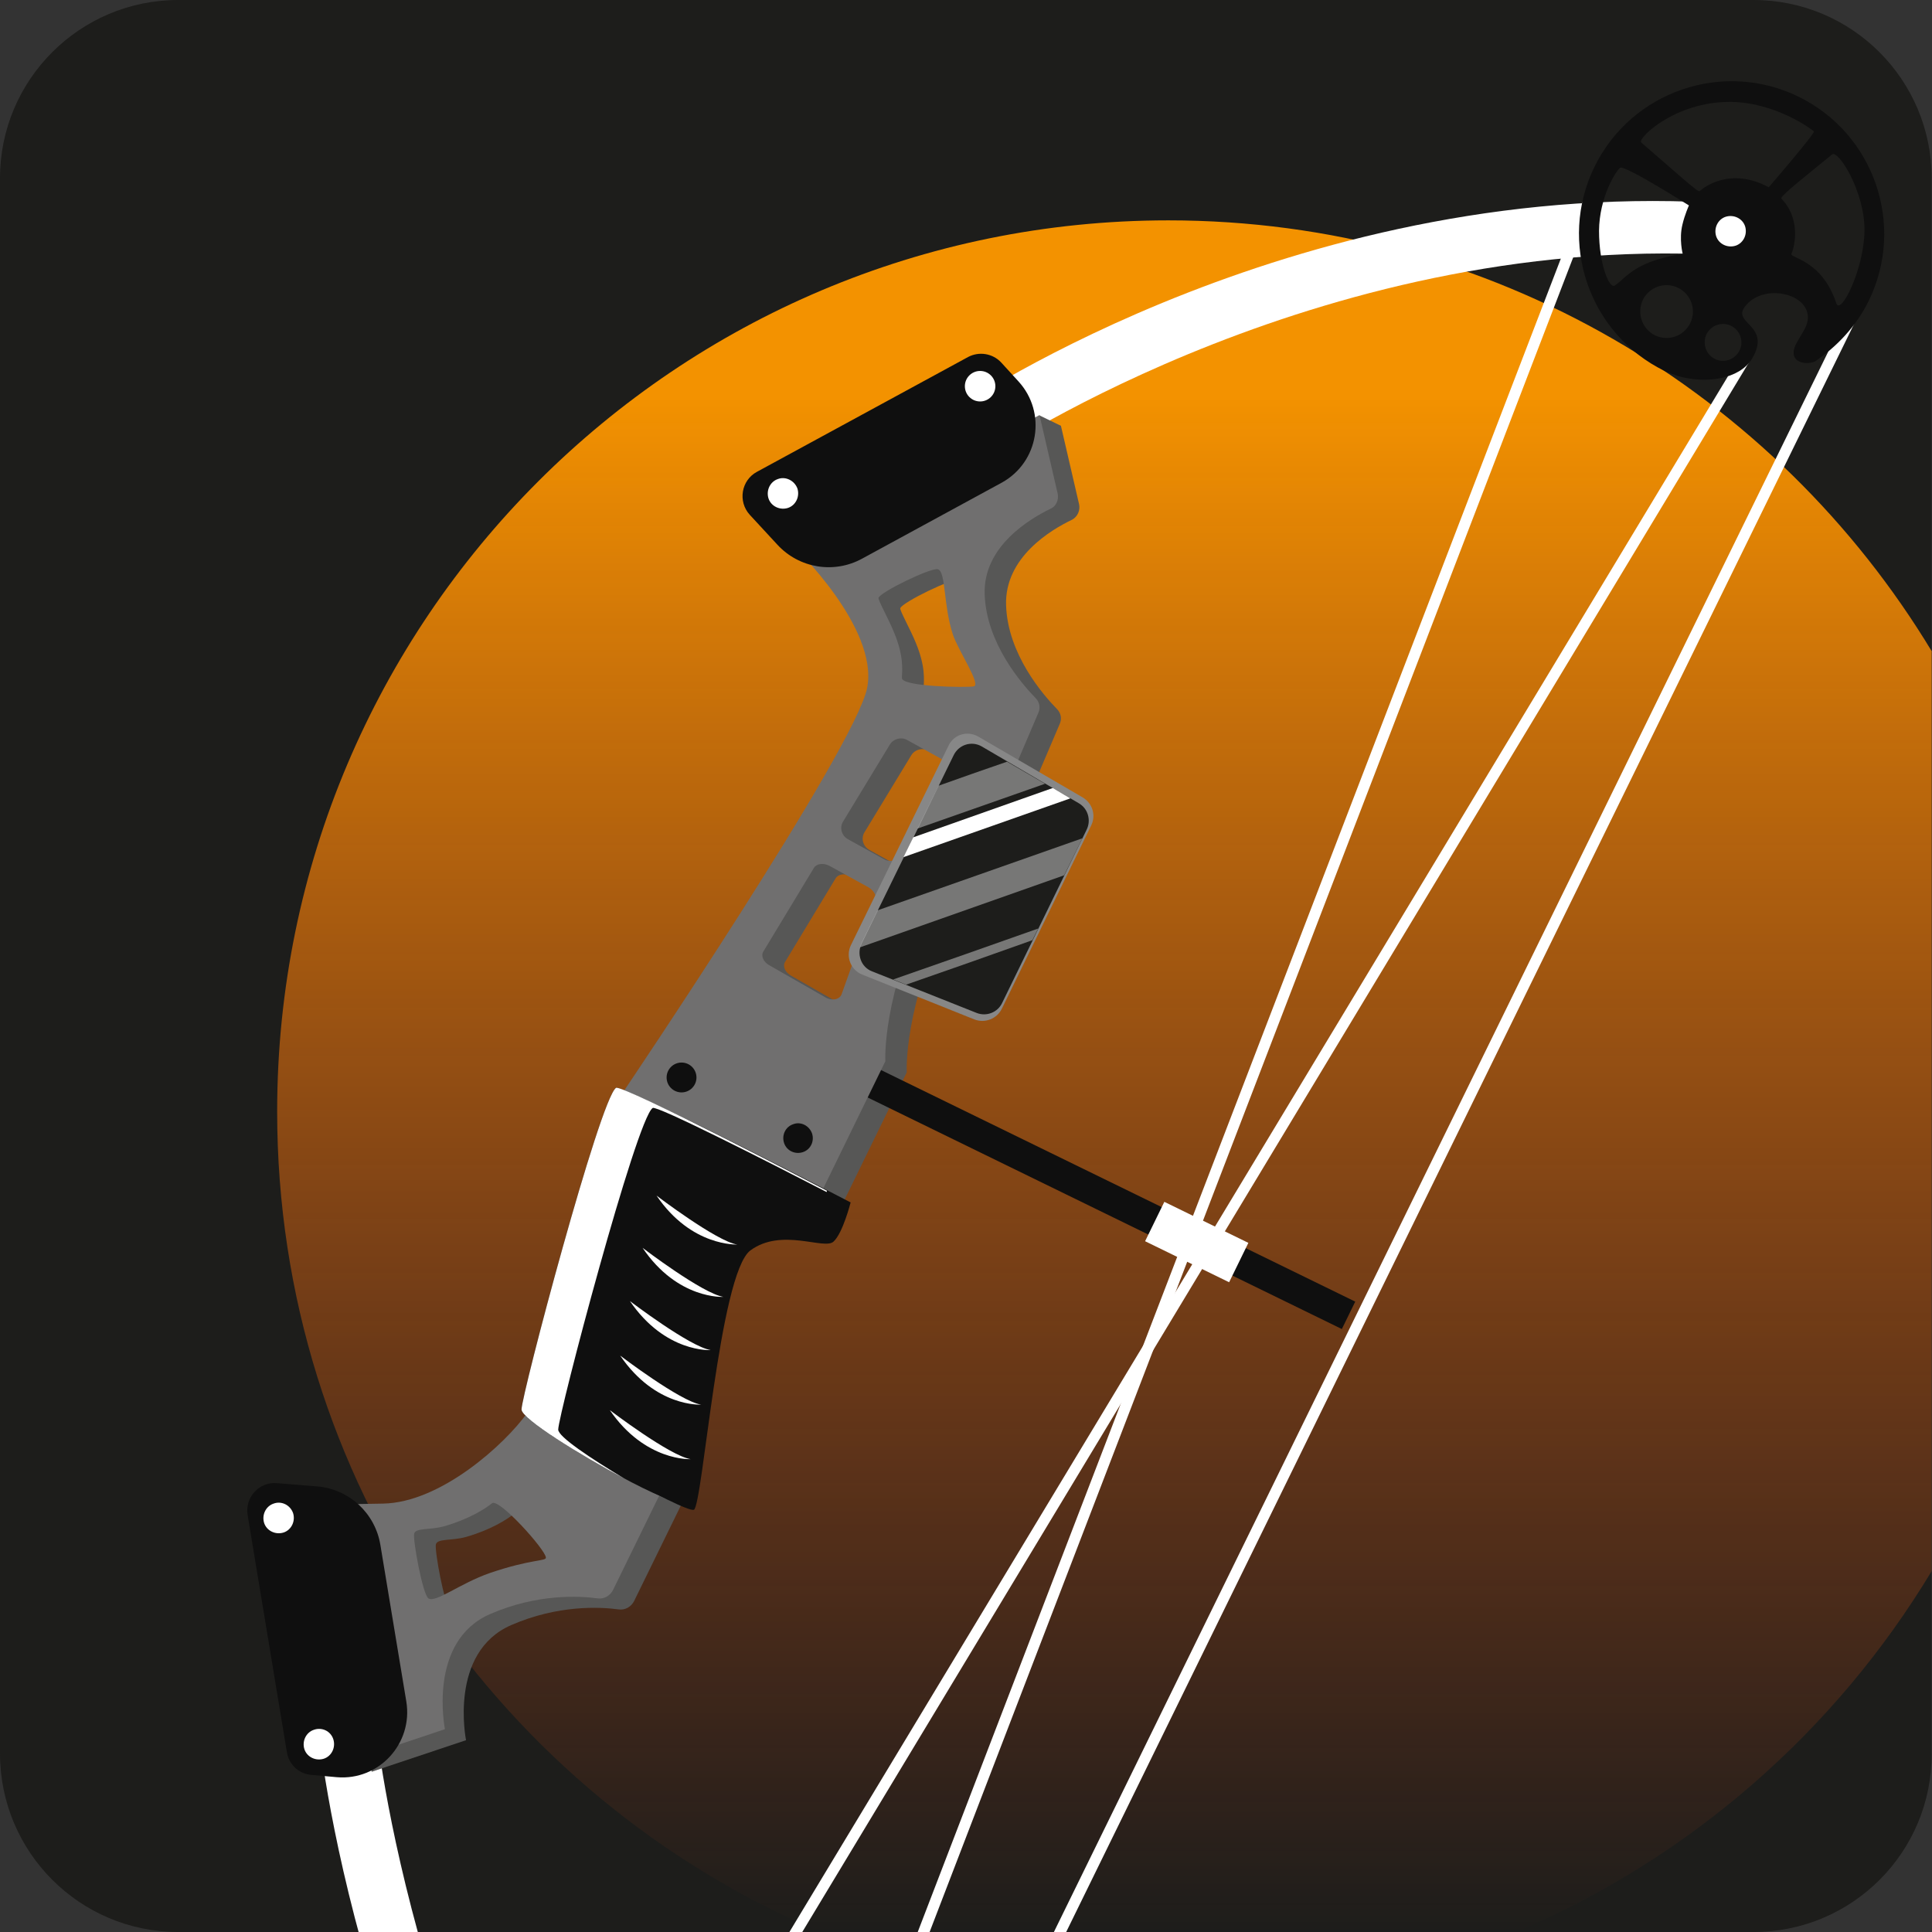 <?xml version="1.0" encoding="utf-8"?>
<!-- Generator: Adobe Illustrator 24.1.2, SVG Export Plug-In . SVG Version: 6.00 Build 0)  -->
<svg version="1.1" id="Layer_1" xmlns="http://www.w3.org/2000/svg" xmlns:xlink="http://www.w3.org/1999/xlink" x="0px" y="0px"
	 viewBox="0 0 595.3 595.3" style="enable-background:new 0 0 595.3 595.3;" xml:space="preserve">
<rect x="0" y="0" width="595.3" height="595.3" fill="#333333" stroke="none"/>
<style type="text/css">
	.st0{fill:#FFFFFF;}
	.st1{fill:#DADADA;}
	.st2{opacity:0.29;}
	.st3{opacity:0.65;clip-path:url(#SVGID_2_);fill:url(#SVGID_3_);}
	.st4{clip-path:url(#SVGID_5_);}
	.st5{fill:#575756;}
	.st6{fill:#BE1622;}
	.st7{fill:#706F6F;}
	.st8{fill:#0F0F0F;}
	.st9{fill:#E6332A;}
	.st10{fill:#3C3C3B;}
	.st11{fill:#5C5C5C;}
	.st12{fill:#1D1D1B;}
	.st13{fill:#878787;}
	.st14{fill:#9D9D9C;}
	.st15{fill:#1D71B8;}
	.st16{fill:url(#SVGID_6_);}
	.st17{clip-path:url(#SVGID_8_);}
	.st18{fill:#F39200;}
	.st19{fill:#FFA400;}
	.st20{opacity:0.4;fill:#FFFFFF;}
	.st21{opacity:0.2;fill:#1D1D1B;}
	.st22{fill:#F9B233;}
	.st23{fill:#F9C433;}
	.st24{clip-path:url(#SVGID_10_);}
	.st25{fill:url(#SVGID_11_);}
	.st26{clip-path:url(#SVGID_13_);}
	.st27{fill:url(#SVGID_14_);}
	.st28{clip-path:url(#SVGID_16_);}
	.st29{clip-path:url(#SVGID_18_);}
	.st30{fill:#008D36;}
	.st31{fill:#006633;}
	.st32{opacity:0.2;clip-path:url(#SVGID_18_);fill:#1D1D1B;}
	.st33{clip-path:url(#SVGID_20_);}
	.st34{fill:#FFED00;}
</style>
<g>
	<path class="st12" d="M540.3,595.3H54.9C24.6,595.3,0,570.7,0,540.3V54.9C0,24.6,24.6,0,54.9,0h485.4c30.3,0,54.9,24.6,54.9,54.9
		v485.4C595.3,570.7,570.7,595.3,540.3,595.3z"/>
	<linearGradient id="SVGID_2_" gradientUnits="userSpaceOnUse" x1="340.367" y1="67.861" x2="340.367" y2="595.276">
		<stop  offset="0.103" style="stop-color:#F39200"/>
		<stop  offset="1" style="stop-color:#E94E1B;stop-opacity:0"/>
	</linearGradient>
	<path style="fill:url(#SVGID_2_);" d="M595.3,200.8C547.2,121.1,459.8,67.9,360,67.9c-151.6,0-274.6,122.9-274.6,274.6
		c0,113.6,69,211.1,167.4,252.8h214.4c53.5-22.7,98.3-61.9,128-111.2V200.8z"/>
	<g>
		<defs>
			<path id="SVGID_15_" d="M540.3,595.3H54.9C24.6,595.3,0,570.7,0,540.3V54.9C0,24.6,24.6,0,54.9,0h485.4
				c30.3,0,54.9,24.6,54.9,54.9v485.4C595.3,570.7,570.7,595.3,540.3,595.3z"/>
		</defs>
		<clipPath id="SVGID_3_">
			<use xlink:href="#SVGID_15_"  style="overflow:visible;"/>
		</clipPath>
		<g style="clip-path:url(#SVGID_3_);">
			<g>
				<path class="st0" d="M538.9,78.5c-0.9,0.3-1.9,0.4-2.9,0.4c-125.7-9-229.8,60.8-230.8,61.5c-3.3,2.2-7.7,1.4-10-1.9
					c-2.2-3.3-1.4-7.7,1.9-10c4.4-3,109.1-73.4,240-64c4,0.3,6.9,3.7,6.6,7.7C543.5,75.2,541.6,77.6,538.9,78.5z"/>
				<path class="st0" d="M201.4,773c-3,1-6.4,0-8.3-2.8c-80.5-119.3-91.2-232.8-91.6-237.6c-0.3-4,2.6-7.4,6.5-7.8
					c4-0.3,7.4,2.6,7.8,6.5c0.1,1.1,10.9,114.8,89.2,230.8c2.2,3.3,1.4,7.8-1.9,10C202.6,772.5,202,772.8,201.4,773z"/>
				<path class="st5" d="M332.5,155.4l-5.6-24.2l-6.6-3.2l-69.3,43.6c0,0,26.4,25.1,22.8,43.7c-3.6,18.6-75.2,124.6-75.2,124.6
					S176,429,169,438.7c-6.9,9.7-26.7,27.7-44.5,28c-17.8,0.3-28.9,0.5-28.9,0.5l16.3,79.6l31.7-10.6c0,0-5.5-27.1,14-35.5
					c14.3-6.2,27.2-5.6,33-4.8c2,0.3,3.9-0.8,4.8-2.6l18.4-37.6l13.7-84.6l20.3,8.5l4.2-1.2c2.9-0.8,5.4-2.9,6.7-5.6l20.7-42.4
					c0,0-1.2-20.1,13.8-50.8c15.8-32.5,27-41.7,27-41.7l6.4-15c0.6-1.5,0.3-3.1-0.8-4.3c-4.4-4.5-15.3-17-15.8-32.1
					c-0.5-14.8,13.9-23.3,20.4-26.4C332,159.2,332.9,157.3,332.5,155.4z M157.6,488c-9.2,3.2-16.7,9.3-18.9,7.8
					c-1.8-1.3-4.8-18-4.4-19.9c0.4-1.9,4.8-1.1,9.2-2.3c7.7-2.2,12.7-5.4,14.8-7.1c2.1-1.7,16.4,14.2,16.6,16.7
					C175,484.3,170.5,483.5,157.6,488z M276.4,280.6l-10.4,29c-0.6,1.6-3,2.1-5,0.9l-17.3-9.9c-1.8-1-2.6-2.9-1.8-4.2l15.6-25.8
					c0.8-1.3,2.9-1.6,4.8-0.6l12,6.6C276,277.7,276.8,279.3,276.4,280.6z M298.8,243l-14.4,23.7c-1.1,1.8-3.5,2.4-5.3,1.4l-11.2-6.2
					c-2-1.1-2.7-3.6-1.5-5.5l14.4-23.7c1.1-1.8,3.5-2.4,5.3-1.4l11.2,6.2C299.3,238.5,300,241,298.8,243z M306.7,214.7
					c-2.5,0.4-22.2,0.1-22.1-2.6c0.1-2.7,0.6-6.7-2.4-14c-1.7-4.2-5-10-4.8-10.7c0.6-1.8,16.2-9.4,18.3-8.8
					c2.5,0.8,1.6,10.9,4.6,20.1C302,203.8,309.2,214.3,306.7,214.7z"/>
				<path class="st0" d="M535.3,76.8c-0.9,0.3-1.9,0.4-2.9,0.4c-125.7-9-229.8,60.8-230.8,61.5c-3.3,2.2-7.7,1.4-10-1.9
					c-2.2-3.3-1.4-7.7,1.9-10c4.4-3,109.1-73.4,240-64c4,0.3,6.9,3.7,6.6,7.7C539.9,73.4,537.9,75.8,535.3,76.8z"/>
				<path class="st0" d="M197.8,771.2c-3,1-6.4,0-8.3-2.8C109,649.1,98.3,535.6,97.9,530.8c-0.3-4,2.6-7.4,6.5-7.8
					c4-0.3,7.4,2.6,7.8,6.5c0.1,1.1,10.9,114.8,89.2,230.8c2.2,3.3,1.4,7.8-1.9,10C198.9,770.7,198.4,771,197.8,771.2z"/>
				
					<rect x="251.2" y="362.4" transform="matrix(0.899 0.439 -0.439 0.899 195.324 -110.959)" class="st8" width="173" height="9.4"/>
				<path class="st7" d="M325.9,152.1l-5.6-24.2l-75.9,40.3c0,0,26.4,25.1,22.8,43.7s-75.2,124.6-75.2,124.6s-22.6,89.2-29.5,98.8
					c-6.9,9.7-26.7,27.7-44.5,28c-17.8,0.3-28.9,0.5-28.9,0.5l16.3,79.6l31.7-10.6c0,0-5.5-27.1,14-35.5c14.3-6.2,27.2-5.6,33-4.8
					c2,0.3,3.9-0.8,4.8-2.6l18.4-37.6l13.7-84.6l29,6l22.8-46.7c0,0-1.2-20.1,13.8-50.8c15.8-32.5,27-41.7,27-41.7l6.4-15
					c0.6-1.5,0.3-3.1-0.8-4.3c-4.4-4.5-15.3-17-15.8-32.1c-0.5-14.8,14-23.3,20.4-26.4C325.4,156,326.3,154,325.9,152.1z
					 M150.9,484.7c-9.2,3.2-16.7,9.3-18.9,7.8c-1.8-1.3-4.8-18-4.4-19.9c0.4-1.9,4.8-1.1,9.2-2.3c7.7-2.2,12.7-5.4,14.8-7.1
					c2.1-1.7,16.4,14.2,16.6,16.7C168.4,481.1,163.8,480.3,150.9,484.7z M269.7,277.4l-10.4,29c-0.6,1.6-3,2.1-5,0.9l-17.3-9.9
					c-1.8-1-2.6-2.9-1.8-4.2l15.6-25.8c0.8-1.3,2.9-1.6,4.8-0.6l12,6.6C269.3,274.4,270.2,276.1,269.7,277.4z M292.2,239.7
					l-14.4,23.7c-1.1,1.8-3.5,2.4-5.3,1.4l-11.2-6.2c-2-1.1-2.7-3.6-1.5-5.5l14.4-23.7c1.1-1.8,3.5-2.4,5.3-1.4l11.2,6.2
					C292.7,235.3,293.3,237.8,292.2,239.7z M300,211.5c-2.5,0.4-22.2,0.1-22.1-2.6c0.1-2.7,0.6-6.7-2.4-14c-1.7-4.2-5-10-4.8-10.7
					c0.6-1.8,16.2-9.4,18.3-8.8c2.5,0.8,1.6,10.9,4.6,20.1C295.3,200.6,302.5,211.1,300,211.5z"/>
				
					<rect x="21" y="434.5" transform="matrix(0.44 -0.898 0.898 0.44 -165.131 607.568)" class="st0" width="767.5" height="3.4"/>
				<polygon class="st0" points="161.5,737.4 158.6,735.6 537.4,107.7 540.2,109.5 				"/>
				<polygon class="st0" points="228.6,745.8 225.4,744.6 489,58.7 492.2,59.9 				"/>
				<path class="st8" d="M189.8,335.2c-5,3.6-29.1,94.6-29.1,99.1c0,4.5,43,28.5,45.7,27.4c2.7-1.1,7.8-72.7,17.4-79.9
					c9.6-7.1,22.7-0.1,25.6-2.7c2.9-2.6,5.3-12.1,5.3-12.1S191.5,334,189.8,335.2z"/>
				<path class="st8" d="M197.2,338.7c-5,3.6-29.1,94.6-29.1,99.1c0,4.5,43,28.5,45.7,27.4c2.7-1.1,7.8-72.7,17.4-79.9
					c9.6-7.1,22.7-0.1,25.6-2.7c2.9-2.6,5.3-12.1,5.3-12.1S198.8,337.5,197.2,338.7z"/>
				<path class="st8" d="M103.8,547.6l-7.8-0.7c-3.9-0.3-7-3.2-7.6-7l-12.1-73.1c-0.9-5.4,3.6-10.3,9-9.8l12.4,1
					c9.9,0.8,17.9,8.3,19.5,18l8,48.3C127.3,537.2,116.8,548.7,103.8,547.6z"/>
				<path class="st8" d="M313.8,117.5l-5.3-5.8c-2.6-2.8-6.8-3.5-10.2-1.7l-65.1,35.4c-4.8,2.6-5.9,9.1-2.2,13.2l8.5,9.2
					c6.7,7.3,17.5,9.1,26.2,4.3l43-23.4C320.1,142.4,322.6,127.1,313.8,117.5z"/>
				<path class="st8" d="M575.8,92.7c11.4-23.3,1.7-51.5-21.6-62.9c-23.3-11.4-51.5-1.7-62.9,21.6c-11.4,23.3-1.7,51.5,21.6,62.9
					c1.4,0.7,2.8,1,4.2,1.6c8.5,2.4,18.8,1,22.7-5.3c6.2-10.3-5.9-10.8-2.3-15.9c6.1-8.7,24.1-3.4,18.5,6.8
					c-1.9,3.5-3.6,5.3-3.3,7.7c0.3,2.6,4,3.2,6.5,2.2C566,106.8,571.9,100.6,575.8,92.7z M525.8,103c1.4-2.8,4.8-4,7.6-2.6
					c2.8,1.4,4,4.8,2.6,7.6c-1.4,2.8-4.8,4-7.6,2.6C525.6,109.2,524.5,105.8,525.8,103z M506.2,92.4c2-4,6.8-5.7,10.9-3.7
					c4,2,5.7,6.8,3.7,10.9c-2,4-6.8,5.7-10.9,3.7C505.9,101.3,504.3,96.4,506.2,92.4z M499.2,51.7c1.3-1,21.2,11.6,21.2,11.6
					s-1.3,2.9-2,5.9c-1.1,4.5,0.1,9.1,0.1,9.1s-4.7,0.4-10.2,2.5c-6.4,2.5-8.5,5.8-10.8,7.2c-1.6,1-4.8-6.4-4.8-16.9
					C492.8,60.8,497.8,52.8,499.2,51.7z M558.9,40.5C559.4,41,545,57.7,545,57.7c-11.9-6.4-20.1,0.1-21.3,1.2
					c-0.5,0.4-5.5-4.2-18-15c-1.3-1.1,10.3-12.7,27.7-12.5C547.3,31.6,558.5,40,558.9,40.5z M574.5,71.2
					c-0.2,11.9-7.4,26.3-8.7,22.2c-4.5-13.5-14.5-13.9-13.8-15.2c0.6-1.3,3.4-10.2-3.1-17c-0.6-0.7,8.2-7.5,15.6-13.6
					C566.4,46,574.7,59.2,574.5,71.2z"/>
				
					<rect x="354.3" y="375.7" transform="matrix(0.899 0.439 -0.439 0.899 205.179 -122.976)" class="st0" width="28.8" height="13.5"/>
				<path class="st0" d="M90.3,466.2c0.8,2.5-0.5,5.2-2.9,6c-2.5,0.8-5.2-0.5-6-2.9c-0.8-2.5,0.5-5.2,2.9-6
					C86.7,462.4,89.4,463.7,90.3,466.2z"/>
				<path class="st0" d="M245.7,150.5c0.8,2.5-0.5,5.2-2.9,6c-2.5,0.8-5.2-0.5-6-2.9c-0.8-2.5,0.5-5.2,2.9-6
					C242.1,146.7,244.8,148.1,245.7,150.5z"/>
				<path class="st0" d="M102.7,535.9c0.8,2.5-0.5,5.2-2.9,6c-2.5,0.8-5.2-0.5-6-2.9c-0.8-2.5,0.5-5.2,2.9-6
					C99.2,532.1,101.9,533.4,102.7,535.9z"/>
				<circle class="st0" cx="302" cy="119" r="4.7"/>
				<path class="st0" d="M537.7,69.7c0.8,2.5-0.5,5.2-2.9,6c-2.5,0.8-5.2-0.5-6-2.9c-0.8-2.5,0.5-5.2,2.9-6
					C534.2,66,536.9,67.3,537.7,69.7z"/>
				<path class="st0" d="M172,440.5c0-4.5,24-95.5,29.1-99.1c1.2-0.9,35.4,16.5,53.6,25.9c0.1-0.3,0.1-0.4,0.1-0.4s-63.3-33-65-31.7
					c-5,3.6-29.1,94.6-29.1,99.1c0,2.9,18.2,14.1,31.7,21.3C181.9,449.3,172,442.7,172,440.5z"/>
				<circle class="st8" cx="210" cy="332" r="4.6"/>
				<path class="st8" d="M250.2,349.2c0.8,2.4-0.4,5-2.8,5.8c-2.4,0.8-5-0.4-5.8-2.8c-0.8-2.4,0.4-5,2.8-5.8
					C246.7,345.5,249.3,346.8,250.2,349.2z"/>
			</g>
			<path class="st13" d="M301.5,227l32.1,18.7c3,1.8,4.2,5.5,2.6,8.7l-27.5,56.4c-1.5,3.1-5.2,4.6-8.5,3.3l-34.5-13.8
				c-3.6-1.4-5.2-5.6-3.5-9.1l30-61.3C293.8,226.3,298.1,225,301.5,227z"/>
			<path class="st12" d="M302.5,230l29.9,17.5c2.8,1.6,3.9,5.2,2.4,8.2l-26,53.3c-1.4,3-4.9,4.3-7.9,3.1l-32.2-12.8
				c-3.4-1.3-4.8-5.3-3.2-8.6l28.3-57.9C295.4,229.4,299.4,228.2,302.5,230z"/>
			<g>
				<path class="st20" d="M327.9,269.7l5.6-11.4l-63.1,22.2l-5,10.2c-0.2,0.4-0.3,0.8-0.4,1.2C286,284.5,307,277.1,327.9,269.7z"/>
				<path class="st20" d="M318.1,289.7l1.8-3.6c-14.9,5.3-29.8,10.5-44.7,15.7l4,1.6C292.2,298.9,305.2,294.3,318.1,289.7z"/>
				<polygon class="st0" points="329.8,246 324.4,242.8 281.4,258 278.4,264.1 				"/>
				<path class="st20" d="M289.2,242.1l-6.5,13.2l39.3-13.8l-11.7-6.8C303.3,237.1,296.2,239.6,289.2,242.1z"/>
			</g>
			<path class="st0" d="M202.3,368.4c0,0,18.5,14.1,24.9,15.1C227.2,383.4,213.1,384.3,202.3,368.4z"/>
			<path class="st0" d="M198,384.5c0,0,18.5,14.1,24.9,15.1C222.9,399.6,208.8,400.5,198,384.5z"/>
			<path class="st0" d="M194.1,400.9c0,0,18.5,14.1,24.9,15.1C219,416,205,416.9,194.1,400.9z"/>
			<path class="st0" d="M191.1,417.7c0,0,18.5,14.1,24.9,15.1C216,432.8,202,433.7,191.1,417.7z"/>
			<path class="st0" d="M187.9,434.5c0,0,18.5,14.1,24.9,15.1C212.9,449.6,198.8,450.4,187.9,434.5z"/>
		</g>
	</g>
</g>
</svg>
